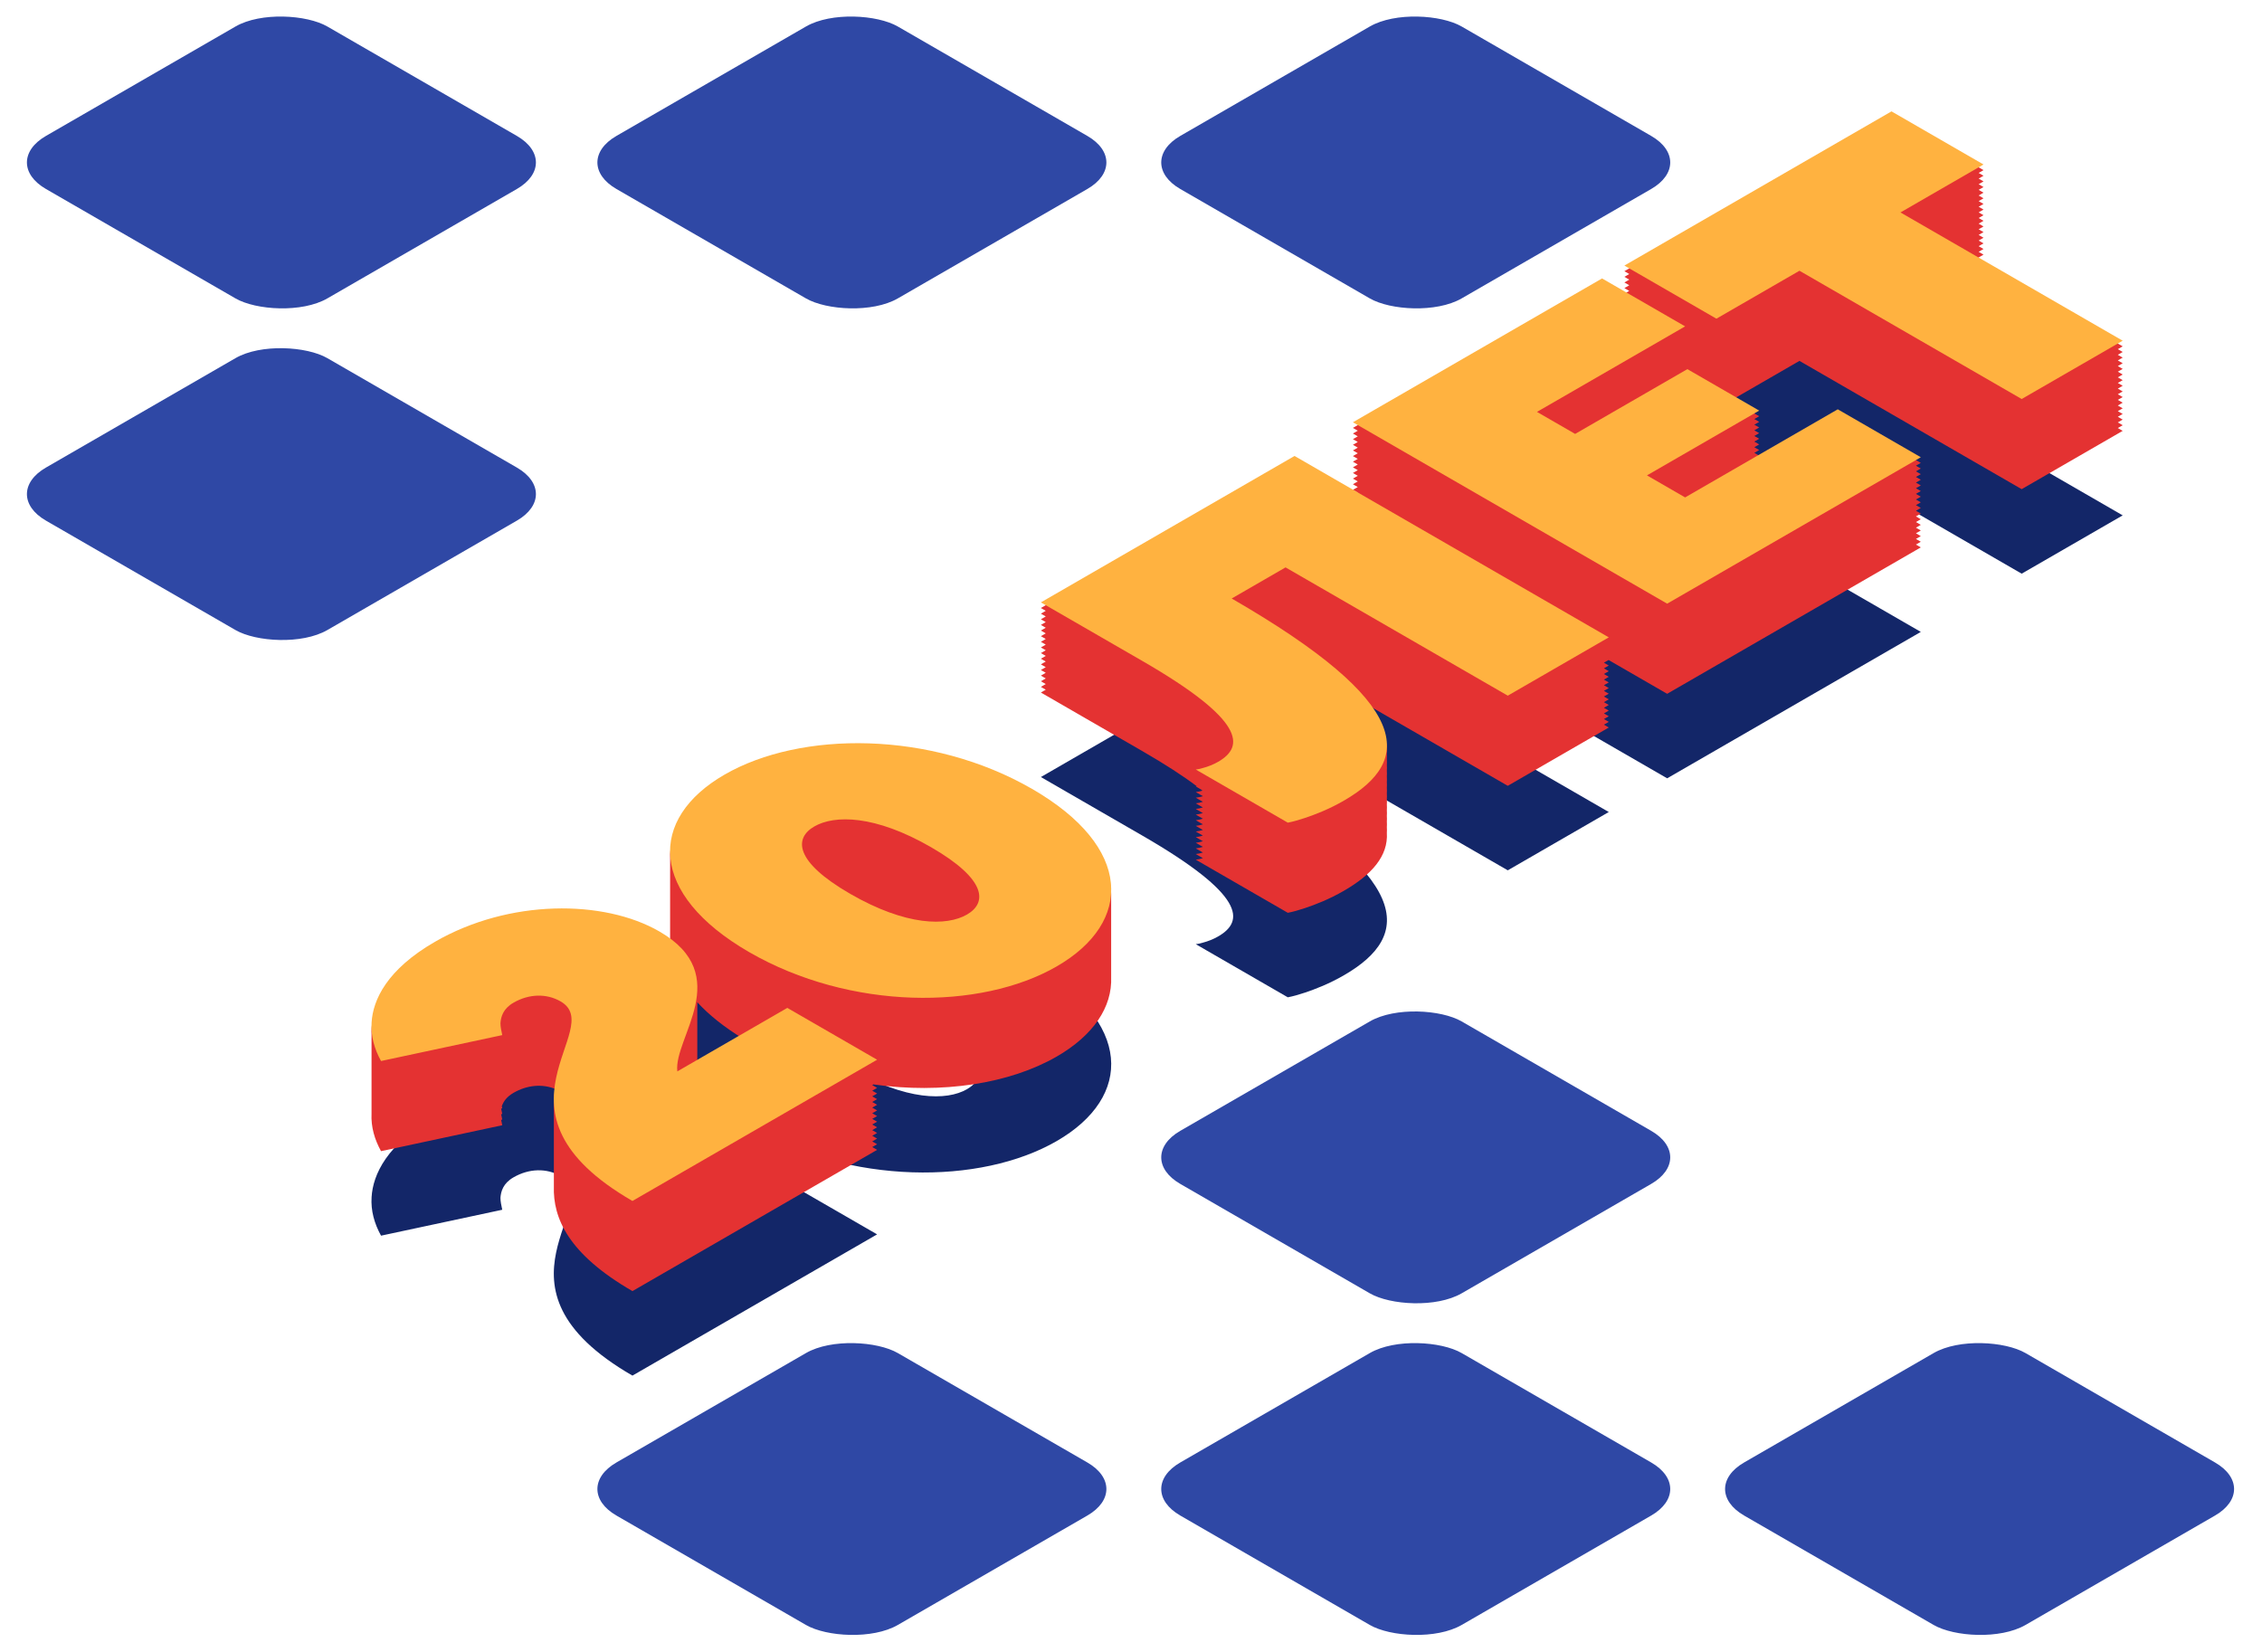 <svg width="341" height="249" viewBox="0 0 341 249" fill="none" xmlns="http://www.w3.org/2000/svg">
<rect width="48.989" height="48.989" rx="8" transform="matrix(0.866 -0.5 0.866 0.5 0 74.493)" fill="#2F48A5"/>
<rect width="48.989" height="48.989" rx="8" transform="matrix(0.866 -0.5 0.866 0.5 0 24.493)" fill="#2F48A5"/>
<rect width="48.989" height="48.989" rx="8" transform="matrix(0.866 -0.5 0.866 0.5 86 224.493)" fill="#2F48A5"/>
<rect width="48.989" height="48.989" rx="8" transform="matrix(0.866 -0.5 0.866 0.5 86 24.493)" fill="#2F48A5"/>
<rect width="48.989" height="48.989" rx="8" transform="matrix(0.866 -0.5 0.866 0.5 256 224.493)" fill="#2F48A5"/>
<rect width="48.989" height="48.989" rx="8" transform="matrix(0.866 -0.5 0.866 0.5 171 224.493)" fill="#2F48A5"/>
<rect width="48.989" height="48.989" rx="8" transform="matrix(0.866 -0.5 0.866 0.5 171 24.493)" fill="#2F48A5"/>
<rect width="48.989" height="48.989" rx="8" transform="matrix(0.866 -0.5 0.866 0.5 171 174.493)" fill="#2F48A5"/>
<path d="M102.109 187.86C101.5 182.82 110.84 173.365 99.402 166.762C91.01 161.918 76.73 161.879 65.563 168.325C58.322 172.506 56.224 177.077 56.02 180.476C55.885 182.508 56.427 184.461 57.442 186.298L75.715 182.391C75.579 181.765 75.444 181.14 75.444 180.593C75.512 179.617 75.85 178.405 77.407 177.507C79.775 176.139 82.415 176.1 84.513 177.311C91.619 181.414 71.993 193.916 95.341 207.396L132.226 186.102L118.69 178.288L102.109 187.86Z" fill="#132668"/>
<path d="M145.769 164.218C142.724 165.976 136.633 165.976 128.173 161.093C119.713 156.209 119.713 152.692 122.759 150.934C125.804 149.176 131.895 149.176 140.355 154.06C148.815 158.944 148.815 162.46 145.769 164.218ZM159.305 172.032C170.81 165.39 170.81 154.06 155.583 145.269C140.355 136.478 120.728 136.478 109.223 143.12C97.718 149.762 97.718 161.093 112.945 169.883C128.173 178.674 147.8 178.674 159.305 172.032Z" fill="#132668"/>
<path d="M194.138 150.36C194.95 150.204 195.762 149.97 196.709 149.657C198.334 149.11 200.364 148.329 202.597 147.039C213.088 140.983 213.088 132.388 185.678 116.564L193.799 111.876L227.3 131.216L242.527 122.425L195.153 95.076L156.915 117.151L172.21 125.98C187.708 134.928 187.641 138.874 183.648 141.179C182.903 141.609 182.091 141.921 181.347 142.117C181.008 142.234 180.602 142.312 180.264 142.351L194.138 150.36Z" fill="#132668"/>
<path d="M251.328 117.344L289.566 95.27L277.046 88.042L254.035 101.326L248.283 98.004L265.202 88.237L254.374 81.986L237.454 91.753L231.702 88.432L254.035 75.539L241.515 68.311L203.954 89.995L251.328 117.344Z" fill="#132668"/>
<path d="M304.772 86.491L320 77.7L286.499 58.36L299.02 51.132L285.146 43.123L244.878 66.37L258.752 74.379L271.272 67.151L304.772 86.491Z" fill="#132668"/>
<path fill-rule="evenodd" clip-rule="evenodd" d="M298.284 26.075L299.02 25.65L285.146 17.64L244.878 40.887L245.613 41.312L244.878 41.737L245.613 42.161L244.878 42.586L245.613 43.011L244.878 43.436L245.613 43.86L244.878 44.285L245.613 44.71L245.193 44.952L241.515 42.829L203.954 64.513L204.689 64.937L203.954 65.362L204.689 65.787L203.954 66.212L204.689 66.636L203.954 67.061L204.689 67.486L203.954 67.91L204.689 68.335L203.954 68.76L204.689 69.184L203.954 69.609L204.689 70.034L203.954 70.459L204.689 70.883L203.954 71.308L204.689 71.733L203.954 72.157L204.689 72.582L203.954 73.007L204.689 73.431L203.954 73.856L204.689 74.281L203.981 74.69L195.153 69.593L156.915 91.668L157.651 92.093L156.915 92.518L157.651 92.942L156.915 93.367L157.651 93.792L156.915 94.216L157.651 94.641L156.915 95.066L157.651 95.49L156.915 95.915L157.651 96.34L156.915 96.765L157.651 97.189L156.915 97.614L157.651 98.039L156.915 98.463L157.651 98.888L156.915 99.313L157.651 99.738L156.915 100.162L157.651 100.587L156.915 101.012L157.651 101.436L156.915 101.861L157.651 102.286L156.915 102.711L157.651 103.135L156.915 103.56L157.651 103.985L156.915 104.409L172.21 113.239C175.689 115.248 178.384 117.004 180.426 118.546C180.37 118.554 180.316 118.561 180.264 118.567L181.021 119.004C181.107 119.072 181.192 119.139 181.276 119.206C180.953 119.31 180.579 119.38 180.264 119.417L181.336 120.036C180.999 120.151 180.599 120.228 180.264 120.266L181.336 120.885C180.999 121 180.599 121.077 180.264 121.116L181.336 121.734C180.999 121.85 180.599 121.926 180.264 121.965L181.336 122.584C180.999 122.699 180.599 122.776 180.264 122.814L181.336 123.433C180.999 123.548 180.599 123.625 180.264 123.664L181.336 124.283C180.999 124.398 180.599 124.475 180.264 124.513L181.336 125.132C180.999 125.247 180.599 125.324 180.264 125.363L181.336 125.982C180.999 126.097 180.599 126.173 180.264 126.212L181.336 126.831C180.999 126.946 180.599 127.023 180.264 127.062L181.336 127.68C180.999 127.795 180.599 127.872 180.264 127.911L181.336 128.53C180.999 128.645 180.599 128.722 180.264 128.76L181.336 129.379C180.999 129.494 180.599 129.571 180.264 129.61L194.138 137.619C194.95 137.463 195.762 137.229 196.709 136.916C198.334 136.369 200.364 135.588 202.597 134.298C206.777 131.885 209.292 129.069 209.07 125.553C209.088 125.274 209.088 124.991 209.07 124.703C209.088 124.425 209.088 124.142 209.07 123.854C209.088 123.575 209.088 123.292 209.07 123.005C209.088 122.726 209.088 122.443 209.07 122.155C209.088 121.877 209.088 121.594 209.07 121.306C209.088 121.027 209.088 120.744 209.07 120.456C209.088 120.178 209.088 119.895 209.07 119.607C209.088 119.328 209.088 119.045 209.07 118.758C209.088 118.479 209.088 118.196 209.07 117.908C209.088 117.63 209.088 117.347 209.07 117.059C209.088 116.78 209.088 116.497 209.07 116.209C209.088 115.931 209.088 115.648 209.07 115.36C209.088 115.081 209.088 114.798 209.07 114.511C209.088 114.232 209.088 113.949 209.07 113.661C209.213 111.45 208.238 108.955 205.852 106.093L227.3 118.475L242.527 109.684L241.792 109.259L242.527 108.834L241.792 108.41L242.527 107.985L241.792 107.56L242.527 107.136L241.792 106.711L242.527 106.286L241.792 105.862L242.527 105.437L241.792 105.012L242.527 104.587L241.792 104.163L242.527 103.738L241.792 103.313L242.527 102.889L241.792 102.464L242.527 102.039L241.792 101.614L242.527 101.19L241.792 100.765L242.527 100.34L241.792 99.916L242.5 99.507L251.328 104.603L289.566 82.528L288.83 82.104L289.566 81.679L288.83 81.254L289.566 80.83L288.83 80.405L289.566 79.98L288.83 79.555L289.566 79.131L288.83 78.706L289.566 78.281L288.83 77.857L289.566 77.432L288.83 77.007L289.566 76.582L288.83 76.158L289.566 75.733L288.83 75.308L289.566 74.884L288.83 74.459L289.566 74.034L288.83 73.61L289.566 73.185L288.83 72.76L289.566 72.335L288.83 71.911L289.566 71.486L288.83 71.061L289.566 70.637L288.83 70.212L289.566 69.787L277.046 62.559L265.069 69.473L264.466 69.125L265.202 68.7L264.466 68.276L265.202 67.851L264.466 67.426L265.202 67.002L264.466 66.577L265.202 66.152L264.466 65.728L265.202 65.303L264.466 64.878L265.202 64.453L264.466 64.029L265.202 63.604L264.466 63.179L265.202 62.755L261.01 60.334L271.272 54.41L304.772 73.75L320 64.959L319.264 64.534L320 64.109L319.264 63.685L320 63.26L319.264 62.835L320 62.411L319.264 61.986L320 61.561L319.264 61.137L320 60.712L319.264 60.287L320 59.862L319.264 59.438L320 59.013L319.264 58.588L320 58.164L319.264 57.739L320 57.314L319.264 56.889L320 56.465L319.264 56.04L320 55.615L319.264 55.191L320 54.766L319.264 54.341L320 53.917L319.264 53.492L320 53.067L319.264 52.642L320 52.218L297.535 39.248L299.02 38.391L298.284 37.966L299.02 37.542L298.284 37.117L299.02 36.692L298.284 36.267L299.02 35.843L298.284 35.418L299.02 34.993L298.284 34.569L299.02 34.144L298.284 33.719L299.02 33.295L298.284 32.87L299.02 32.445L298.284 32.02L299.02 31.596L298.284 31.171L299.02 30.746L298.284 30.322L299.02 29.897L298.284 29.472L299.02 29.047L298.284 28.623L299.02 28.198L298.284 27.773L299.02 27.349L298.284 26.924L299.02 26.499L298.284 26.075ZM135.095 138.761C134.556 138.587 134.002 138.39 133.433 138.168C133.972 138.342 134.526 138.539 135.095 138.761ZM167.508 135.393C167.726 130.225 163.958 124.622 155.583 119.787C140.355 110.996 120.728 110.996 109.223 117.638C103.701 120.826 100.829 125.094 101.02 129.644C101.008 129.926 101.008 130.209 101.02 130.493C101.008 130.775 101.008 131.058 101.02 131.343C101.008 131.625 101.008 131.908 101.02 132.192C101.008 132.474 101.008 132.757 101.02 133.041C101.008 133.323 101.008 133.607 101.02 133.891C101.008 134.173 101.008 134.456 101.02 134.74C101.008 135.022 101.008 135.305 101.02 135.59C101.008 135.872 101.008 136.155 101.02 136.439C101.008 136.721 101.008 137.004 101.02 137.288C101.008 137.57 101.008 137.854 101.02 138.138C101.008 138.42 101.008 138.703 101.02 138.987C101.008 139.269 101.008 139.552 101.02 139.837C101.008 140.119 101.008 140.402 101.02 140.686C101.008 140.968 101.008 141.251 101.02 141.536C101.009 141.799 101.008 142.063 101.018 142.329C100.532 141.972 99.995 141.622 99.402 141.28C91.01 136.435 76.73 136.396 65.563 142.843C58.322 147.023 56.224 151.595 56.02 154.994C55.997 155.343 55.994 155.69 56.01 156.035C55.997 156.32 55.997 156.603 56.01 156.885C55.997 157.169 55.997 157.453 56.01 157.734C55.997 158.019 55.997 158.302 56.01 158.583C55.997 158.868 55.997 159.151 56.01 159.433C55.997 159.718 55.997 160.001 56.01 160.282C55.997 160.567 55.997 160.85 56.01 161.132C55.997 161.416 55.997 161.7 56.01 161.981C55.997 162.266 55.997 162.549 56.01 162.831C55.997 163.115 55.997 163.398 56.01 163.68C55.997 163.965 55.997 164.248 56.01 164.529C55.997 164.814 55.997 165.097 56.01 165.379C55.997 165.663 55.997 165.947 56.01 166.228C55.997 166.513 55.997 166.796 56.01 167.078C55.997 167.362 55.997 167.645 56.01 167.927C55.92 169.89 56.459 171.778 57.442 173.556L75.715 169.649C75.656 169.376 75.596 169.102 75.549 168.835L75.715 168.8L75.715 168.8C75.656 168.526 75.596 168.253 75.549 167.986L75.715 167.951L75.715 167.95C75.656 167.677 75.596 167.404 75.549 167.137L75.715 167.101C75.692 166.996 75.669 166.891 75.647 166.787C75.887 166.082 76.384 165.356 77.407 164.766C79.474 163.572 81.747 163.391 83.686 164.168C83.542 165.071 83.465 166.004 83.496 166.964C83.487 167.245 83.486 167.528 83.496 167.813C83.487 168.094 83.486 168.377 83.496 168.663C83.487 168.944 83.486 169.227 83.496 169.512C83.487 169.793 83.486 170.076 83.496 170.362C83.487 170.642 83.486 170.925 83.496 171.211C83.487 171.492 83.486 171.775 83.496 172.06C83.487 172.341 83.486 172.624 83.496 172.91C83.487 173.191 83.486 173.474 83.496 173.759C83.487 174.04 83.486 174.323 83.496 174.609C83.487 174.889 83.486 175.173 83.496 175.458C83.487 175.739 83.486 176.022 83.496 176.308C83.487 176.588 83.486 176.871 83.496 177.157C83.487 177.438 83.486 177.721 83.496 178.006C83.487 178.287 83.486 178.57 83.496 178.856C83.347 183.595 85.616 189.04 95.341 194.654L132.226 173.361L131.49 172.936L132.226 172.512L131.49 172.087L132.226 171.662L131.49 171.237L132.226 170.813L131.49 170.388L132.226 169.963L131.49 169.539L132.226 169.114L131.49 168.689L132.226 168.265L131.49 167.84L132.226 167.415L131.49 166.99L132.226 166.566L131.49 166.141L132.226 165.716L131.49 165.292L132.226 164.867L131.49 164.442L132.226 164.017L131.49 163.593L131.662 163.493C142.008 164.96 152.203 163.391 159.305 159.291C164.827 156.103 167.699 151.834 167.508 147.285C167.52 147.003 167.52 146.72 167.508 146.436C167.52 146.154 167.52 145.871 167.508 145.586C167.52 145.304 167.52 145.021 167.508 144.737C167.52 144.455 167.52 144.172 167.508 143.888C167.52 143.606 167.52 143.322 167.508 143.038C167.52 142.756 167.52 142.473 167.508 142.189C167.52 141.907 167.52 141.624 167.508 141.339C167.52 141.057 167.52 140.774 167.508 140.49C167.52 140.208 167.52 139.925 167.508 139.64C167.52 139.359 167.52 139.075 167.508 138.791C167.52 138.509 167.52 138.226 167.508 137.942C167.52 137.66 167.52 137.377 167.508 137.092C167.52 136.81 167.52 136.527 167.508 136.243C167.52 135.961 167.52 135.678 167.508 135.393ZM105.121 151.108C106.861 153.004 109.168 154.862 112.073 156.626L105.125 160.637C105.124 160.549 105.122 160.461 105.118 160.374C105.129 160.091 105.13 159.807 105.118 159.524C105.129 159.241 105.13 158.958 105.118 158.675C105.129 158.392 105.13 158.109 105.118 157.825C105.129 157.542 105.13 157.259 105.118 156.976C105.129 156.693 105.13 156.41 105.118 156.127C105.129 155.843 105.13 155.56 105.118 155.277C105.129 154.994 105.13 154.711 105.118 154.428C105.129 154.145 105.13 153.861 105.118 153.578C105.129 153.295 105.13 153.012 105.118 152.729C105.129 152.446 105.13 152.163 105.118 151.88C105.128 151.622 105.13 151.365 105.121 151.108Z" fill="#E43232"/>
<path d="M102.109 161.529C101.5 156.488 110.84 147.033 99.402 140.431C91.01 135.586 76.73 135.547 65.563 141.993C58.322 146.174 56.224 150.745 56.02 154.144C55.885 156.176 56.427 158.129 57.442 159.966L75.715 156.059C75.579 155.434 75.444 154.808 75.444 154.261C75.512 153.285 75.85 152.074 77.407 151.175C79.775 149.807 82.415 149.768 84.513 150.98C91.619 155.082 71.993 167.585 95.341 181.064L132.226 159.77L118.69 151.956L102.109 161.529Z" fill="#FFB240"/>
<path d="M145.769 137.886C142.724 139.645 136.633 139.645 128.173 134.761C119.713 129.877 119.713 126.361 122.759 124.602C125.804 122.844 131.895 122.844 140.355 127.728C148.815 132.612 148.815 136.128 145.769 137.886ZM159.305 145.7C170.81 139.059 170.81 127.728 155.583 118.937C140.355 110.146 120.728 110.146 109.223 116.788C97.718 123.43 97.718 134.761 112.945 143.552C128.173 152.342 147.8 152.342 159.305 145.7Z" fill="#FFB240"/>
<path d="M194.138 124.029C194.95 123.872 195.762 123.638 196.709 123.325C198.334 122.778 200.364 121.997 202.597 120.708C213.088 114.652 213.088 106.056 185.678 90.233L193.799 85.544L227.3 104.884L242.527 96.093L195.153 68.744L156.915 90.819L172.21 99.649C187.708 108.596 187.641 112.542 183.648 114.847C182.903 115.277 182.091 115.589 181.347 115.785C181.008 115.902 180.602 115.98 180.264 116.019L194.138 124.029Z" fill="#FFB240"/>
<path d="M251.328 91.013L289.566 68.938L277.046 61.71L254.035 74.994L248.283 71.673L265.202 61.905L254.374 55.654L237.454 65.421L231.702 62.1L254.035 49.207L241.515 41.979L203.954 63.663L251.328 91.013Z" fill="#FFB240"/>
<path d="M304.772 60.159L320 51.368L286.499 32.029L299.02 24.8L285.146 16.791L244.878 40.038L258.752 48.047L271.272 40.819L304.772 60.159Z" fill="#FFB240"/>
</svg>
